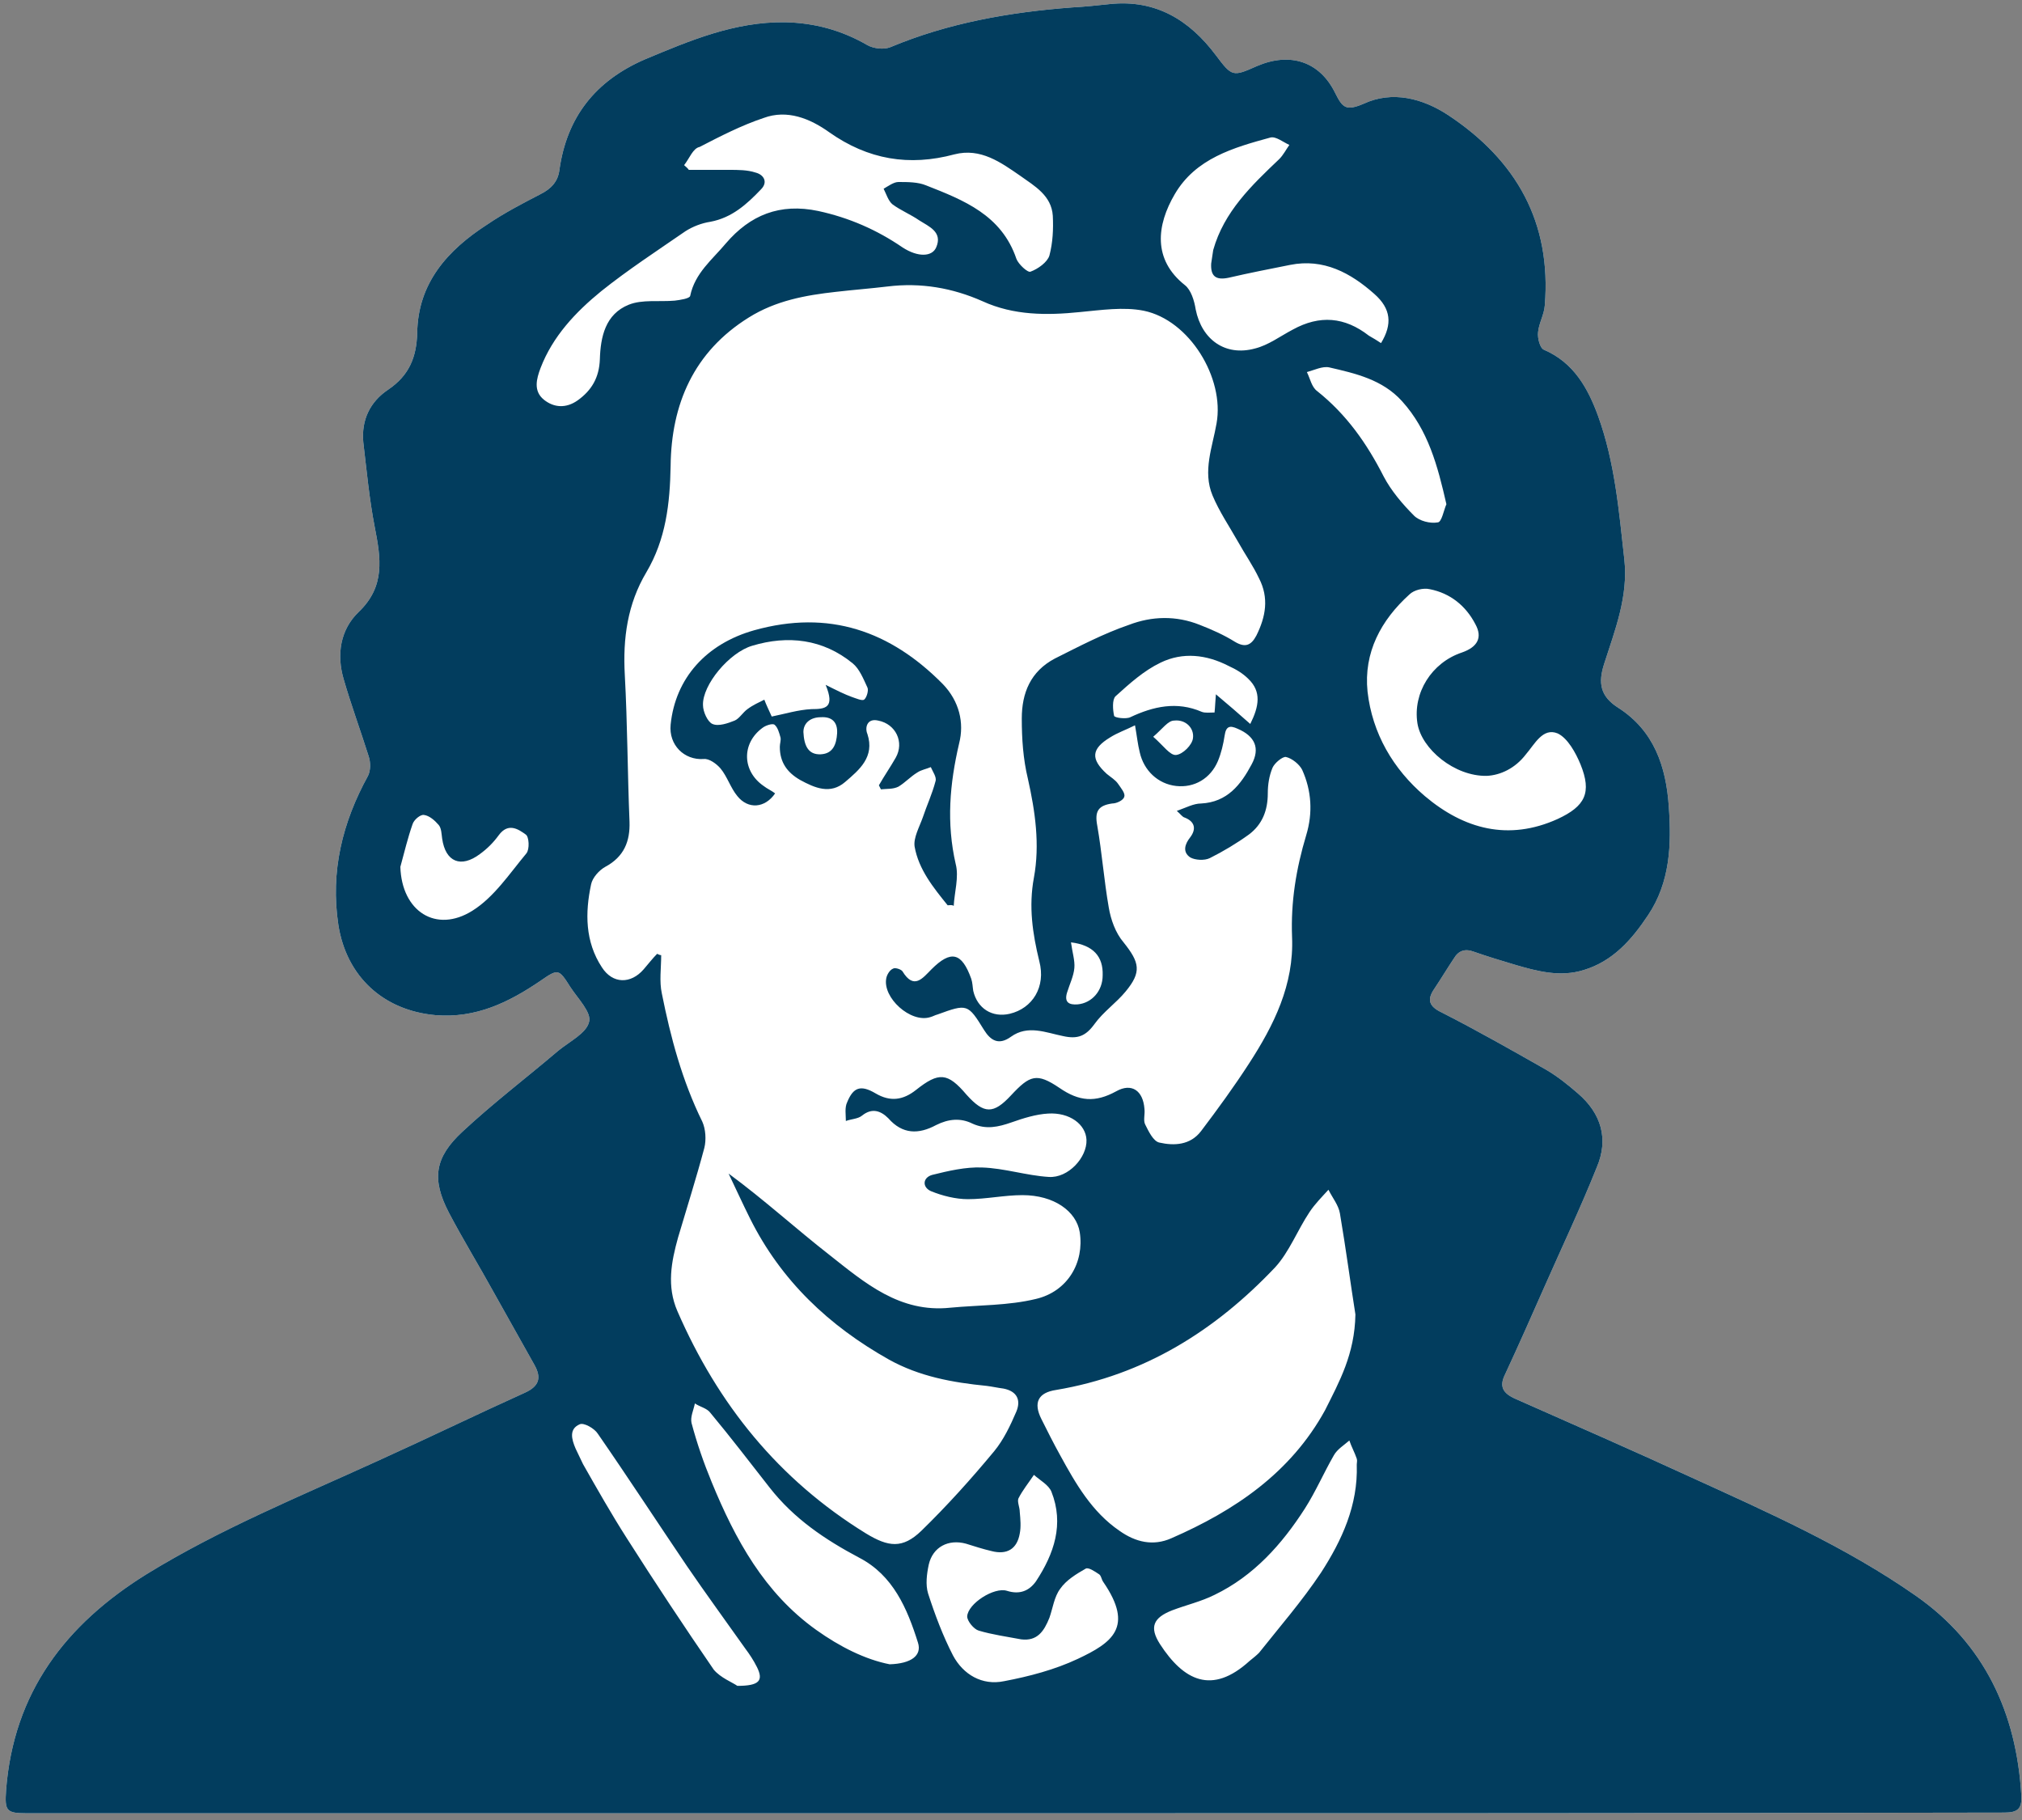 <?xml version="1.0" encoding="utf-8"?>
<!-- Generator: Adobe Illustrator 25.2.1, SVG Export Plug-In . SVG Version: 6.00 Build 0)  -->
<svg version="1.1" xmlns="http://www.w3.org/2000/svg" xmlns:xlink="http://www.w3.org/1999/xlink" x="0px" y="0px"
	 viewBox="0 0 300 270" style="enable-background:new 0 0 300 270;" width="300" height="270" xml:space="preserve">
<rect x="0" y="0" width="300" height="270" fill="#808080" stroke="none"/>
<style type="text/css">
	.st0{fill:#FFFFFF;}
	.st1{fill:#023D5E;}
</style>
<g id="Ebene_3">
	<path class="st0" d="M150.2,269c-48.8,0-97.5,0-146.3,0c-3,0-3.2-0.4-3-3.4C2,251.1,9.7,241,21.8,233.5
		c10.9-6.7,22.7-11.5,34.3-16.8c7.3-3.3,14.5-6.8,21.8-10.1c2.2-1,2.4-2.3,1.4-4.1c-2-3.6-4-7.1-6-10.7c-2.2-4-4.6-7.9-6.7-11.9
		c-2.6-5-2.1-8.2,2-12c4.5-4.2,9.5-8,14.2-12c1.7-1.4,4.2-2.6,4.6-4.3c0.4-1.4-1.7-3.5-2.8-5.2c-1.7-2.7-1.8-2.7-4.4-0.9
		c-4.7,3.2-9.6,5.6-15.6,5.1c-7.7-0.7-13.2-5.7-14.4-13.4c-1.2-7.9,0.6-15.2,4.4-22.1c0.4-0.8,0.4-2,0.1-2.9
		c-1.2-3.8-2.6-7.6-3.7-11.4c-1.1-3.7-0.5-7.4,2.2-10c4-3.8,3.3-8,2.4-12.6c-0.8-4.1-1.2-8.4-1.7-12.6c-0.3-3.3,1-6,3.7-7.8
		c3.1-2.1,4.2-4.8,4.3-8.4C62,42,66.4,37.1,72.3,33.3c2.5-1.7,5.2-3.1,7.9-4.5c1.6-0.8,2.6-1.9,2.8-3.6c1.1-7.8,5.3-13.2,12.7-16.4
		c6.7-2.8,13.3-5.6,20.8-5.5c4.4,0.1,8.4,1.2,12.2,3.4c0.9,0.5,2.4,0.7,3.4,0.3c8.6-3.6,17.7-5.2,27-5.9c1.9-0.1,3.7-0.3,5.6-0.5
		c6.8-0.7,11.8,2.4,15.7,7.6c2.4,3.2,2.5,3.2,6.1,1.6c4.9-2.1,9.3-0.7,11.6,4c1.1,2.2,1.6,2.7,4.2,1.6c4.3-2,8.8-0.8,12.6,1.7
		c10.1,6.7,15.3,15.9,14.3,28.2c-0.1,1.4-0.9,2.7-1,4c-0.1,0.9,0.3,2.4,0.9,2.6c4.4,1.9,6.5,5.7,8,9.8c2.5,6.9,3.1,14.1,3.9,21.3
		c0.6,5.5-1.4,10.5-3,15.5c-0.9,2.8-0.6,4.8,2.1,6.5c5.3,3.4,7.1,8.7,7.5,14.7c0.4,5.6,0.2,11.2-3.1,16.1c-2.4,3.6-5.2,6.8-9.5,8.1
		c-3.5,1.1-6.9,0.2-10.3-0.8c-2-0.6-4-1.2-6-1.9c-1.3-0.5-2.3-0.2-3,1c-1,1.5-1.9,3-2.9,4.5c-1.1,1.6-0.8,2.6,1.1,3.5
		c5.3,2.7,10.4,5.6,15.5,8.5c1.7,1,3.2,2.2,4.7,3.5c3.5,3,4.6,6.8,2.8,11c-2.4,6-5.2,11.9-7.8,17.8c-1.9,4.3-3.8,8.6-5.8,12.9
		c-0.9,1.8-0.3,2.8,1.5,3.6c8.8,3.9,17.5,7.7,26.2,11.7c11.4,5.2,22.9,10.3,33.2,17.5c10.2,7.1,15,17.4,15.7,29.7
		c0.1,1.9-0.5,2.5-2.5,2.5C248.2,269,199.2,269,150.2,269C150.2,269,150.2,269,150.2,269z"/>
</g>
<g id="Ebene_2">
	<path class="st1" d="M150.2,269c-48.8,0-97.5,0-146.3,0c-3,0-3.2-0.4-3-3.4C2,251.1,9.7,241,21.8,233.5
		c10.9-6.7,22.7-11.5,34.3-16.8c7.3-3.3,14.5-6.8,21.8-10.1c2.2-1,2.4-2.3,1.4-4.1c-2-3.6-4-7.1-6-10.7c-2.2-4-4.6-7.9-6.7-11.9
		c-2.6-5-2.1-8.2,2-12c4.5-4.2,9.5-8,14.2-12c1.7-1.4,4.2-2.6,4.6-4.3c0.4-1.4-1.7-3.5-2.8-5.2c-1.7-2.7-1.8-2.7-4.4-0.9
		c-4.7,3.2-9.6,5.6-15.6,5.1c-7.7-0.7-13.2-5.7-14.4-13.4c-1.2-7.9,0.6-15.2,4.4-22.1c0.4-0.8,0.4-2,0.1-2.9
		c-1.2-3.8-2.6-7.6-3.7-11.4c-1.1-3.7-0.5-7.4,2.2-10c4-3.8,3.3-8,2.4-12.6c-0.8-4.1-1.2-8.4-1.7-12.6c-0.3-3.3,1-6,3.7-7.8
		c3.1-2.1,4.2-4.8,4.3-8.4C62,42,66.4,37.1,72.3,33.3c2.5-1.7,5.2-3.1,7.9-4.5c1.6-0.8,2.6-1.9,2.8-3.6c1.1-7.8,5.3-13.2,12.7-16.4
		c6.7-2.8,13.3-5.6,20.8-5.5c4.4,0.1,8.4,1.2,12.2,3.4c0.9,0.5,2.4,0.7,3.4,0.3c8.6-3.6,17.7-5.2,27-5.9c1.9-0.1,3.7-0.3,5.6-0.5
		c6.8-0.7,11.8,2.4,15.7,7.6c2.4,3.2,2.5,3.2,6.1,1.6c4.9-2.1,9.3-0.7,11.6,4c1.1,2.2,1.6,2.7,4.2,1.6c4.3-2,8.8-0.8,12.6,1.7
		c10.1,6.7,15.3,15.9,14.3,28.2c-0.1,1.4-0.9,2.7-1,4c-0.1,0.9,0.3,2.4,0.9,2.6c4.4,1.9,6.5,5.7,8,9.8c2.5,6.9,3.1,14.1,3.9,21.3
		c0.6,5.5-1.4,10.5-3,15.5c-0.9,2.8-0.6,4.8,2.1,6.5c5.3,3.4,7.1,8.7,7.5,14.7c0.4,5.6,0.2,11.2-3.1,16.1c-2.4,3.6-5.2,6.8-9.5,8.1
		c-3.5,1.1-6.9,0.2-10.3-0.8c-2-0.6-4-1.2-6-1.9c-1.3-0.5-2.3-0.2-3,1c-1,1.5-1.9,3-2.9,4.5c-1.1,1.6-0.8,2.6,1.1,3.5
		c5.3,2.7,10.4,5.6,15.5,8.5c1.7,1,3.2,2.2,4.7,3.5c3.5,3,4.6,6.8,2.8,11c-2.4,6-5.2,11.9-7.8,17.8c-1.9,4.3-3.8,8.6-5.8,12.9
		c-0.9,1.8-0.3,2.8,1.5,3.6c8.8,3.9,17.5,7.7,26.2,11.7c11.4,5.2,22.9,10.3,33.2,17.5c10.2,7.1,15,17.4,15.7,29.7
		c0.1,1.9-0.5,2.5-2.5,2.5C248.2,269,199.2,269,150.2,269C150.2,269,150.2,269,150.2,269z M168.4,107.6c-1.4,0.7-2.6,1.1-3.7,1.8
		c-2.8,1.7-2.9,3.2-0.5,5.4c0.6,0.5,1.3,0.9,1.7,1.5c0.4,0.6,1.1,1.4,0.9,1.9c-0.1,0.5-1.1,1-1.8,1c-2.1,0.3-2.6,1.2-2.2,3.3
		c0.7,4,1,8.1,1.7,12.1c0.3,1.8,1,3.8,2.2,5.2c2.4,3,2.7,4.4,0.3,7.3c-1.4,1.7-3.3,3-4.6,4.8c-1.3,1.8-2.5,2.3-4.7,1.8
		c-2.5-0.5-5.2-1.7-7.7,0.1c-1.8,1.3-3,0.6-4-1c-2.4-3.9-2.5-3.9-6.9-2.3c-0.4,0.1-0.7,0.3-1.1,0.4c-2.9,0.9-7.1-2.9-6.5-5.8
		c0.1-0.5,0.5-1.2,1-1.4c0.3-0.2,1.2,0.1,1.4,0.4c1.7,2.8,3,1,4.3-0.3c2.9-2.9,4.5-2.5,5.9,1.4c0.2,0.6,0.2,1.2,0.3,1.8
		c0.6,2.6,2.8,4,5.4,3.4c3.4-0.8,5.4-4,4.4-7.8c-1-4.1-1.6-8.1-0.8-12.4c0.9-4.9,0.2-9.8-0.9-14.7c-0.7-2.9-0.9-5.9-0.9-8.9
		c0-3.8,1.3-7,4.9-8.9c3.6-1.8,7.2-3.7,11-5c3.4-1.3,7-1.4,10.5,0c1.8,0.7,3.6,1.5,5.2,2.5c1.5,0.9,2.4,0.6,3.2-0.9
		c1.4-2.8,1.9-5.6,0.4-8.5c-0.9-1.9-2.1-3.6-3.1-5.4c-1.3-2.3-2.8-4.5-3.8-6.9c-1.5-3.6,0-7.2,0.6-10.7c1.2-6.7-4-15.3-10.8-16.7
		c-3-0.6-6.3-0.1-9.5,0.2c-4.9,0.5-9.8,0.5-14.4-1.6c-4.5-2-9.2-2.8-14.1-2.2c-2.5,0.3-5.1,0.5-7.7,0.8c-4.5,0.5-8.9,1.3-12.9,3.8
		c-8.2,5.1-11.5,12.9-11.6,22c-0.1,5.6-0.7,10.9-3.6,15.8c-2.8,4.7-3.5,9.8-3.2,15.2c0.4,7.3,0.4,14.5,0.7,21.8
		c0.1,2.9-0.8,5.2-3.6,6.7c-0.9,0.5-1.9,1.6-2.1,2.6c-0.9,4.2-0.9,8.5,1.6,12.3c1.6,2.5,4.3,2.5,6.2,0.3c0.7-0.8,1.3-1.6,2-2.3
		c0.2,0.1,0.4,0.2,0.6,0.2c0,1.9-0.3,3.9,0.1,5.7c1.3,6.5,3,12.9,6,19c0.5,1.1,0.6,2.7,0.3,3.9c-1.2,4.5-2.6,8.9-3.9,13.3
		c-1,3.6-1.7,7.2-0.1,10.9c6,13.8,15,25,28,33c3.3,2,5.4,2.3,8.2-0.4c3.8-3.7,7.4-7.7,10.8-11.8c1.4-1.7,2.4-3.8,3.3-5.9
		c0.7-1.7,0.1-3-1.9-3.4c-0.8-0.1-1.7-0.3-2.5-0.4c-5.1-0.5-10-1.4-14.5-3.9c-8.9-5-16-11.7-20.6-20.9c-1.1-2.2-2.1-4.4-3.2-6.7
		c5.3,3.9,10,8.2,15,12.1c5.2,4.1,10.4,8.6,17.9,7.8c4.2-0.4,8.6-0.3,12.7-1.3c4.7-1.1,7.2-5.4,6.5-9.9c-0.5-3.1-3.8-5.5-8.5-5.5
		c-2.7,0-5.4,0.6-8.1,0.6c-1.8,0-3.8-0.5-5.5-1.2c-1.3-0.6-1.2-2,0.2-2.4c2.4-0.6,5-1.2,7.4-1.1c3.3,0.1,6.6,1.2,9.9,1.4
		c2.9,0.2,5.7-2.9,5.6-5.5c-0.1-2.3-2.5-4.1-5.7-3.9c-1.8,0.1-3.7,0.7-5.4,1.3c-2,0.7-3.8,1.1-5.8,0.2c-1.8-0.9-3.6-0.7-5.4,0.2
		c-2.6,1.4-5,1.4-7.1-1c-1.1-1.1-2.4-1.6-3.9-0.4c-0.6,0.5-1.6,0.5-2.4,0.8c0-0.9-0.2-2,0.2-2.8c0.9-2.2,2-2.6,4.2-1.3
		c2.2,1.3,4.1,1,6-0.5c3.4-2.7,4.7-2.6,7.5,0.7c2.6,2.9,4,2.9,6.6,0.1c2.8-3,3.8-3.4,7.2-1.1c2.9,2,5.3,2.2,8.4,0.5
		c2.3-1.3,4-0.1,4.2,2.6c0.1,0.8-0.2,1.7,0.1,2.3c0.5,1,1.2,2.5,2.1,2.7c2.2,0.5,4.6,0.4,6.2-1.7c2.5-3.3,4.9-6.6,7.1-10
		c3.7-5.7,6.7-11.7,6.4-18.8c-0.2-5.2,0.6-10.1,2.1-15.1c1-3.3,0.8-6.6-0.6-9.7c-0.4-0.8-1.5-1.7-2.4-1.9c-0.5-0.1-1.7,0.9-2,1.6
		c-0.5,1.2-0.7,2.5-0.7,3.8c0,2.5-0.8,4.6-2.8,6.1c-1.8,1.3-3.8,2.5-5.8,3.5c-0.8,0.4-2.2,0.3-2.9-0.1c-1.2-0.8-0.8-2,0-3
		c0.9-1.2,0.7-2.3-0.8-2.9c-0.4-0.1-0.6-0.5-1.2-1c1.4-0.5,2.5-1.1,3.6-1.1c3.9-0.2,5.9-2.8,7.5-5.8c1.3-2.4,0.5-4.2-2.1-5.3
		c-1.1-0.5-1.7-0.4-1.9,1c-0.2,1.3-0.5,2.6-1,3.8c-1.1,2.6-3.5,4-6.2,3.7c-2.7-0.3-4.8-2.3-5.4-5
		C168.8,110.4,168.7,109.3,168.4,107.6z M201.1,195c-0.7-4.4-1.4-9.7-2.3-15c-0.2-1.2-1.1-2.3-1.7-3.5c-1,1.1-2,2.1-2.8,3.3
		c-1.8,2.7-3,5.9-5.1,8.2c-8.9,9.4-19.4,16-32.5,18.2c-2.7,0.4-3.4,1.9-2.2,4.3c0.9,1.8,1.8,3.6,2.8,5.4c2.3,4.2,4.7,8.4,8.8,11.2
		c2.4,1.7,5,2.3,7.7,1.1c9.4-4.1,17.7-9.7,22.8-19C198.7,205,201,200.9,201.1,195z M101.5,24.5c0.2,0.2,0.5,0.4,0.7,0.7c2,0,4,0,6,0
		c1.3,0,2.7,0,3.9,0.4c1.2,0.3,1.9,1.4,0.8,2.5c-2.1,2.2-4.3,4.2-7.5,4.8c-1.3,0.2-2.6,0.7-3.7,1.4c-4.2,2.9-8.5,5.7-12.5,8.9
		c-3.8,3.1-7.2,6.7-9,11.4c-0.6,1.6-1.1,3.4,0.5,4.7c1.5,1.2,3.3,1.3,5,0.1c2.1-1.5,3.2-3.4,3.3-6.1c0.1-3.3,0.8-6.7,4.3-8.1
		c2-0.8,4.5-0.4,6.8-0.6c0.8-0.1,2.2-0.3,2.3-0.7c0.7-3.4,3.3-5.4,5.3-7.8c3.6-4.2,8-6,13.7-4.8c4.6,1,8.7,2.8,12.5,5.4
		c2.3,1.5,4.4,1.4,5,0c1-2.3-1.1-3.1-2.5-4c-1.3-0.9-2.8-1.5-4-2.4c-0.6-0.5-0.9-1.5-1.3-2.3c0.7-0.4,1.5-1,2.2-1
		c1.4,0,2.9,0,4.1,0.5c5.6,2.2,11.2,4.4,13.4,10.9c0.3,0.8,1.7,2.1,2.1,1.9c1.1-0.4,2.5-1.4,2.8-2.4c0.5-1.9,0.6-3.9,0.5-5.9
		c-0.2-3-2.7-4.4-4.8-5.9c-2.9-2-5.9-4.2-9.8-3.2c-6.7,1.8-12.8,0.8-18.6-3.3c-2.8-2-6.2-3.4-9.7-2.1c-3.3,1.1-6.4,2.7-9.5,4.3
		C102.8,22,102.3,23.5,101.5,24.5z M220.6,115.1c-4.8,0.1-9.7-4-10.3-7.8c-0.7-4.5,2.1-9,6.6-10.5c2.3-0.8,3.1-2.2,2-4.2
		c-1.4-2.7-3.7-4.6-6.8-5.2c-0.9-0.2-2.3,0.1-3,0.8c-4.2,3.8-6.8,8.6-6.2,14.4c0.7,6.2,3.8,11.5,8.5,15.5c5.8,4.9,12.4,6.7,19.7,3.4
		c4.1-1.9,5.1-3.9,3.4-8.1c-0.7-1.7-1.9-3.9-3.4-4.6c-2.2-0.9-3.4,1.6-4.7,3.1C224.8,114,222.6,115,220.6,115.1z M204.9,50.9
		c1.7-2.8,1.5-5.1-1-7.3c-3.5-3.1-7.5-5.3-12.5-4.3c-3,0.6-6.1,1.2-9.1,1.9c-1.9,0.4-2.7-0.2-2.6-2.1c0.1-0.7,0.2-1.4,0.3-2
		c1.6-5.7,5.7-9.6,9.8-13.5c0.6-0.6,1-1.4,1.5-2.1c-0.9-0.4-2-1.3-2.8-1.1c-5.5,1.5-11.1,3.1-14.2,8.4c-2.7,4.6-3.3,9.7,1.5,13.5
		c0.9,0.7,1.4,2.3,1.6,3.6c0.9,4.5,4.4,7,8.8,5.8c2-0.5,3.7-1.8,5.6-2.8c4-2.2,7.7-1.9,11.3,0.9C203.8,50.2,204.3,50.5,204.9,50.9z
		 M132,246.9c3.2-0.1,4.8-1.3,4.2-3.2c-1.6-5.1-3.7-10-8.7-12.6c-5.1-2.7-9.7-5.8-13.3-10.4c-2.9-3.7-5.8-7.5-8.8-11.1
		c-0.5-0.7-1.6-0.9-2.3-1.4c-0.2,1-0.7,2-0.5,2.9c0.8,3,1.8,5.9,3,8.8c3.5,8.5,7.8,16.4,15.5,21.9
		C124.6,244.3,128.4,246.2,132,246.9z M151.5,243.2c-2.1-0.4-4.3-0.7-6.3-1.3c-0.7-0.2-1.7-1.4-1.7-2.1c0.1-1.9,4-4.4,5.9-3.8
		c1.9,0.6,3.3,0,4.3-1.4c2.7-4.1,4.2-8.5,2.3-13.3c-0.4-1-1.7-1.7-2.6-2.5c-0.8,1.2-1.7,2.3-2.3,3.5c-0.2,0.5,0.2,1.3,0.2,2
		c0.1,1.1,0.2,2.2,0,3.2c-0.4,2.3-1.9,3.2-4.2,2.6c-1.3-0.3-2.5-0.7-3.8-1.1c-2.6-0.7-4.9,0.5-5.5,3.1c-0.3,1.4-0.5,3-0.1,4.3
		c1,3.1,2.2,6.3,3.7,9.2c1.5,2.8,4.3,4.5,7.6,3.8c3.7-0.7,7.5-1.7,10.9-3.3c5.1-2.4,8.4-4.7,3.8-11.4c-0.3-0.4-0.3-1-0.7-1.2
		c-0.6-0.4-1.5-1-1.9-0.8c-1.4,0.8-2.9,1.7-3.8,3c-0.9,1.2-1.1,2.9-1.6,4.3C154.9,242,153.9,243.5,151.5,243.2z M201.3,217.3
		c0-0.3,0.1-0.6,0-0.9c-0.3-0.9-0.8-1.8-1.1-2.7c-0.8,0.7-1.8,1.3-2.3,2.2c-1.5,2.6-2.7,5.4-4.3,7.9c-3.4,5.3-7.6,10-13.4,12.8
		c-2,1-4.2,1.5-6.3,2.3c-2.8,1.1-3.4,2.5-1.8,5c3.5,5.4,7.7,7.6,13.3,2.5c0.5-0.4,1-0.8,1.4-1.2c3.1-3.9,6.4-7.7,9.2-11.9
		C199.1,228.5,201.5,223.3,201.3,217.3z M109.4,250.1c3.3,0,3.9-0.8,2.9-2.8c-0.5-1-1.1-1.9-1.7-2.7c-2.9-4.1-5.9-8.2-8.7-12.3
		c-4.4-6.5-8.7-13.1-13.2-19.6c-0.5-0.8-2.1-1.7-2.7-1.4c-1.6,0.7-1.2,2.2-0.6,3.6c0.4,0.8,0.7,1.5,1.1,2.3c2.1,3.7,4.2,7.4,6.5,11
		c4.2,6.6,8.5,13.1,12.9,19.5C106.9,248.9,108.7,249.6,109.4,250.1z M214.6,74.8c-1.3-5.7-2.7-11-6.6-15.3c-2.9-3.2-6.9-4.1-10.8-5
		c-1-0.2-2.2,0.4-3.3,0.7c0.5,1,0.7,2.2,1.5,2.8c4.4,3.5,7.4,7.8,9.9,12.7c1.1,2.1,2.8,4.1,4.5,5.8c0.8,0.8,2.4,1.2,3.5,1
		C213.9,77.5,214.2,75.7,214.6,74.8z M59.4,128.6c0.2,6.6,5.3,9.9,10.7,6.5c3.2-2,5.5-5.5,8-8.5c0.5-0.6,0.4-2.5-0.1-2.8
		c-1.1-0.8-2.6-1.8-4,0.1c-0.8,1.1-1.7,2-2.8,2.8c-2.8,2.1-5.1,1.2-5.6-2.3c-0.1-0.7-0.1-1.5-0.5-2c-0.6-0.7-1.4-1.4-2.2-1.5
		c-0.5-0.1-1.5,0.7-1.7,1.4C60.5,124.3,60,126.4,59.4,128.6z M185.5,107.4c1.3-2.6,1.7-4.8-0.3-6.7c-0.8-0.8-1.8-1.4-2.9-1.9
		c-3.3-1.7-6.8-2.1-10.1-0.5c-2.5,1.2-4.6,3.1-6.7,5c-0.5,0.5-0.4,2-0.2,2.9c0.1,0.3,1.8,0.5,2.4,0.2c3.4-1.6,6.9-2.4,10.6-0.8
		c0.5,0.2,1.2,0.1,1.9,0.1c0.1-0.9,0.1-1.6,0.2-2.7C182.2,104.5,183.8,105.9,185.5,107.4z M158.9,139.8c0.2,1.5,0.6,2.7,0.5,3.8
		c-0.1,1.2-0.7,2.4-1.1,3.7c-0.4,1.4,0.3,1.8,1.6,1.7c2.1-0.2,3.7-2,3.7-4.3C163.7,141.9,162.2,140.2,158.9,139.8z M171.1,109.3
		c1.5,1.3,2.5,2.8,3.4,2.7c1-0.1,2.4-1.5,2.5-2.5c0.2-1.5-1.1-2.8-2.8-2.6C173.3,106.9,172.5,108.1,171.1,109.3z"/>
</g>
<g id="Ebene_1">
	<path class="st1" d="M140.6,134.3c-2.1-2.6-4.3-5.3-4.9-8.7c-0.2-1.3,0.7-2.9,1.2-4.3c0.6-1.8,1.4-3.5,1.9-5.4
		c0.2-0.6-0.4-1.4-0.7-2.1c-0.7,0.3-1.4,0.4-2,0.8c-1,0.6-1.8,1.5-2.8,2.1c-0.8,0.4-1.7,0.3-2.6,0.4c-0.1-0.2-0.2-0.4-0.3-0.6
		c0.8-1.4,1.7-2.7,2.5-4.1c1.3-2.3,0-5-2.6-5.5c-1.7-0.4-2,1.1-1.6,2c1.1,3.4-1.2,5.3-3.3,7.1c-2.2,1.9-4.5,0.9-6.7-0.3
		c-1.9-1.1-3-2.6-3-4.9c0-0.5,0.2-1,0.1-1.4c-0.2-0.7-0.4-1.5-0.9-1.9c-0.3-0.2-1.3,0.1-1.8,0.5c-3.1,2.3-3,6.4,0.2,8.6
		c0.5,0.4,1.2,0.7,1.7,1.1c-1.5,2.2-4,2.4-5.6,0.4c-1-1.2-1.5-2.9-2.5-4.1c-0.6-0.7-1.7-1.5-2.5-1.4c-2.9,0.2-5.2-2.1-4.9-5.1
		c0.7-6.9,5.3-12,12.4-14c11.1-3.1,20.2,0.1,28,8c2.4,2.5,3.2,5.7,2.4,8.8c-1.4,6-1.9,11.8-0.5,17.9c0.5,1.9-0.2,4.2-0.3,6.2
		C141.3,134.2,140.9,134.3,140.6,134.3z M114.5,106.3c2-0.4,3.9-1,5.9-1.1c2.1,0,3.5-0.2,2.1-3.6c1.8,0.9,2.8,1.4,3.9,1.8
		c0.6,0.2,1.5,0.6,1.8,0.4c0.4-0.3,0.7-1.4,0.5-1.8c-0.6-1.3-1.2-2.8-2.2-3.6c-4.4-3.6-9.6-4.2-14.9-2.6c-3.4,1-7.4,5.8-7.3,8.8
		c0,1,0.7,2.5,1.4,2.8c0.9,0.4,2.3-0.1,3.3-0.5c0.7-0.3,1.2-1.2,1.9-1.7c0.8-0.6,1.7-1,2.5-1.4C113.7,104.6,114.1,105.4,114.5,106.3
		z M119.2,108.6c0.1,2,0.7,3.4,2.6,3.3c1.8-0.1,2.3-1.5,2.4-3.1c0.1-1.7-0.8-2.5-2.4-2.4C120.2,106.4,119.2,107.3,119.2,108.6z"/>
</g>
</svg>
